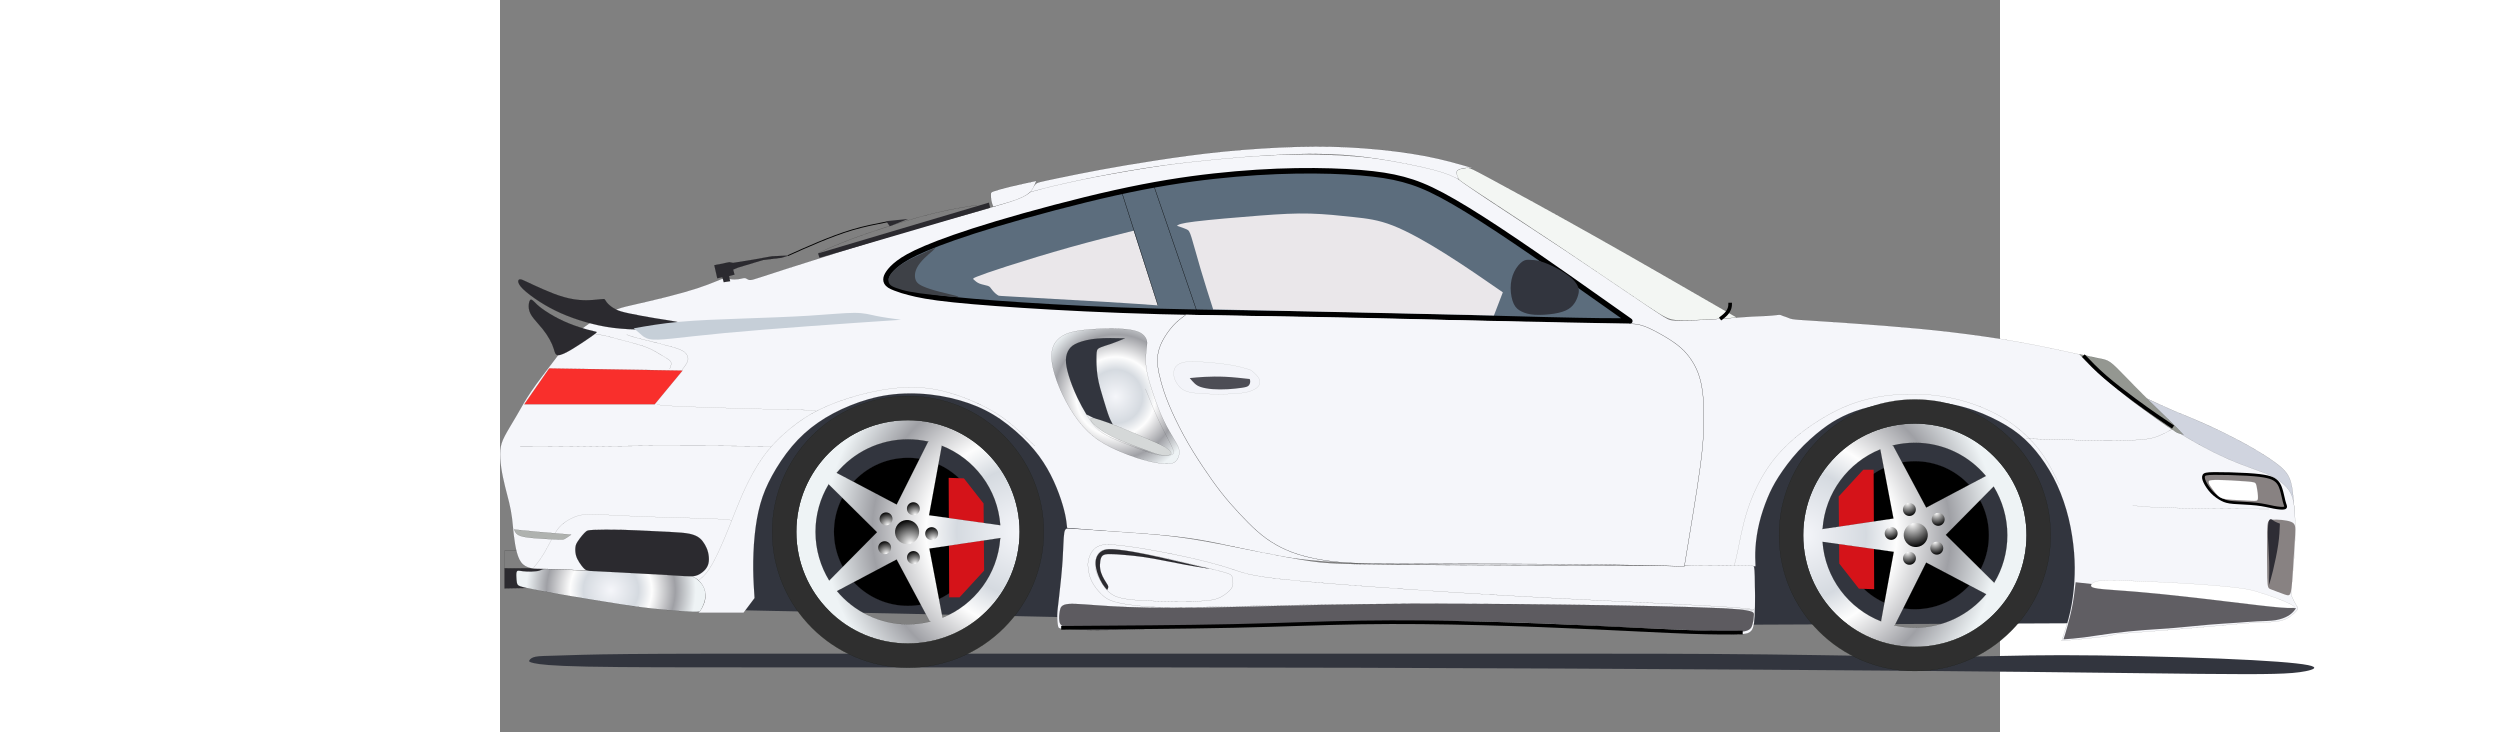 <?xml version="1.0"?>
<svg xmlns:rdf="http://www.w3.org/1999/02/22-rdf-syntax-ns#" xmlns="http://www.w3.org/2000/svg" xmlns:cc="http://creativecommons.org/ns#" xmlns:dc="http://purl.org/dc/elements/1.1/" xmlns:svg="http://www.w3.org/2000/svg" id="svg84631" 
  height = "300"
  width = "1024"
  viewBox="0 -100 1024 500" 
  version="1.1">
  <rect x="0" y="-100" width="1024" height="500" fill="#808080" stroke="none"/>
  <defs id="defs84633">
    <radialGradient id="radialGradient124809" gradientUnits="userSpaceOnUse" cy="0" cx="0" gradientTransform="matrix(-66.598 0 0 -66.598 75.761 302.9)" r="1">
      <stop id="stop124811" stop-color="#f5f6fa" offset="0"/>
      <stop id="stop124813" stop-color="#d5dae0" offset=".284"/>
      <stop id="stop124815" stop-color="#fdfdfd" offset=".42"/>
      <stop id="stop124817" stop-color="#9fa0a5" offset=".659"/>
      <stop id="stop124819" stop-color="#eef3f5" offset=".869"/>
      <stop id="stop124821" stop-color="#eef3f5" offset="1"/>
    </radialGradient>
    <radialGradient id="radialGradient123965" gradientUnits="userSpaceOnUse" cy="0" cx="0" gradientTransform="matrix(-4.652 -15.792 -15.792 4.652 280.24 271.14)" r="1">
      <stop id="stop123967" stop-color="#fff" offset="0"/>
      <stop id="stop123969" offset="1"/>
    </radialGradient>
    <radialGradient id="radialGradient123957" gradientUnits="userSpaceOnUse" cy="0" cx="0" gradientTransform="matrix(-2.493 -8.463 -8.463 2.493 283.5 284.86)" r="1">
      <stop id="stop123959" stop-color="#fff" offset="0"/>
      <stop id="stop123961" offset="1"/>
    </radialGradient>
    <radialGradient id="radialGradient123949" gradientUnits="userSpaceOnUse" cy="0" cx="0" gradientTransform="matrix(-2.493 -8.463 -8.463 2.493 295.94 268.55)" r="1">
      <stop id="stop123951" stop-color="#fff" offset="0"/>
      <stop id="stop123953" offset="1"/>
    </radialGradient>
    <radialGradient id="radialGradient123941" gradientUnits="userSpaceOnUse" cy="0" cx="0" gradientTransform="matrix(-2.493 -8.463 -8.463 2.493 283.46 251.53)" r="1">
      <stop id="stop123943" stop-color="#fff" offset="0"/>
      <stop id="stop123945" offset="1"/>
    </radialGradient>
    <radialGradient id="radialGradient123933" gradientUnits="userSpaceOnUse" cy="0" cx="0" gradientTransform="matrix(-2.493 -8.463 -8.463 2.493 264.8 258.46)" r="1">
      <stop id="stop123935" stop-color="#fff" offset="0"/>
      <stop id="stop123937" offset="1"/>
    </radialGradient>
    <radialGradient id="radialGradient123925" gradientUnits="userSpaceOnUse" cy="0" cx="0" gradientTransform="matrix(-2.493 -8.463 -8.463 2.493 263.85 278.15)" r="1">
      <stop id="stop123927" stop-color="#fff" offset="0"/>
      <stop id="stop123929" offset="1"/>
    </radialGradient>
    <radialGradient id="radialGradient123907" gradientUnits="userSpaceOnUse" cy="0" cx="0" gradientTransform="matrix(-153.63 0 0 153.63 355.35 263.07)" r="1">
      <stop id="stop123909" stop-color="#f5f6fa" offset="0"/>
      <stop id="stop123911" stop-color="#d5dae0" offset=".284"/>
      <stop id="stop123913" stop-color="#fdfdfd" offset=".42"/>
      <stop id="stop123915" stop-color="#9fa0a5" offset=".659"/>
      <stop id="stop123917" stop-color="#eef3f5" offset=".869"/>
      <stop id="stop123919" stop-color="#eef3f5" offset="1"/>
    </radialGradient>
    <linearGradient id="linearGradient123891" gradientUnits="userSpaceOnUse" gradientTransform="matrix(-101.23 0 0 101.23 329.15 263.07)">
      <stop id="stop123893" offset="0"/>
      <stop id="stop123895" stop-color="#fff" offset=".405"/>
      <stop id="stop123899" offset="1"/>
    </linearGradient>
    <radialGradient id="radialGradient123881" gradientUnits="userSpaceOnUse" cy="0" cx="0" gradientTransform="matrix(4.652 15.792 15.792 -4.652 964.18 257.33)" r="1">
      <stop id="stop123883" stop-color="#fff" offset="0"/>
      <stop id="stop123885" offset="1"/>
    </radialGradient>
    <radialGradient id="radialGradient123873" gradientUnits="userSpaceOnUse" cy="0" cx="0" gradientTransform="matrix(2.493 8.463 8.463 -2.493 960.92 243.61)" r="1">
      <stop id="stop123875" stop-color="#fff" offset="0"/>
      <stop id="stop123877" offset="1"/>
    </radialGradient>
    <radialGradient id="radialGradient123865" gradientUnits="userSpaceOnUse" cy="0" cx="0" gradientTransform="matrix(2.493 8.463 8.463 -2.493 948.47 259.92)" r="1">
      <stop id="stop123867" stop-color="#fff" offset="0"/>
      <stop id="stop123869" offset="1"/>
    </radialGradient>
    <radialGradient id="radialGradient123857" gradientUnits="userSpaceOnUse" cy="0" cx="0" gradientTransform="matrix(2.493 8.463 8.463 -2.493 960.96 276.94)" r="1">
      <stop id="stop123859" stop-color="#fff" offset="0"/>
      <stop id="stop123861" offset="1"/>
    </radialGradient>
    <radialGradient id="radialGradient123849" gradientUnits="userSpaceOnUse" cy="0" cx="0" gradientTransform="matrix(2.493 8.463 8.463 -2.493 979.61 270)" r="1">
      <stop id="stop123851" stop-color="#fff" offset="0"/>
      <stop id="stop123853" offset="1"/>
    </radialGradient>
    <radialGradient id="radialGradient123841" gradientUnits="userSpaceOnUse" cy="0" cx="0" gradientTransform="matrix(2.493 8.463 8.463 -2.493 980.57 250.32)" r="1">
      <stop id="stop123843" stop-color="#fff" offset="0"/>
      <stop id="stop123845" offset="1"/>
    </radialGradient>
    <radialGradient id="radialGradient123823" gradientUnits="userSpaceOnUse" cy="0" cx="0" gradientTransform="matrix(153.63 0 0 -153.63 889.07 265.4)" r="1">
      <stop id="stop123825" stop-color="#f5f6fa" offset="0"/>
      <stop id="stop123827" stop-color="#d5dae0" offset=".284"/>
      <stop id="stop123829" stop-color="#fdfdfd" offset=".42"/>
      <stop id="stop123831" stop-color="#9fa0a5" offset=".659"/>
      <stop id="stop123833" stop-color="#eef3f5" offset=".869"/>
      <stop id="stop123835" stop-color="#eef3f5" offset="1"/>
    </radialGradient>
    <linearGradient id="linearGradient123807" gradientUnits="userSpaceOnUse" gradientTransform="matrix(101.23 0 0 -101.23 915.27 265.4)">
      <stop id="stop123809" offset="0"/>
      <stop id="stop123811" stop-color="#fff" offset=".405"/>
      <stop id="stop123815" offset="1"/>
    </linearGradient>
    <linearGradient id="linearGradient123773" gradientUnits="userSpaceOnUse" gradientTransform="matrix(1.561 -291.88 -86.868 -.465 626.74 376.1)">
      <stop id="stop123775" stop-color="#f5f6fa" offset="0"/>
      <stop id="stop123777" stop-color="#d5dae0" offset=".284"/>
      <stop id="stop123779" stop-color="#fdfdfd" offset=".42"/>
      <stop id="stop123781" stop-color="#9fa0a5" offset=".659"/>
      <stop id="stop123783" stop-color="#eef3f5" offset=".869"/>
      <stop id="stop123785" stop-color="#eef3f5" offset="1"/>
    </linearGradient>
    <radialGradient id="radialGradient123749" gradientUnits="userSpaceOnUse" cy="0" cx="0" gradientTransform="matrix(-64.415 0 0 -64.415 420.36 170.74)" r="1">
      <stop id="stop123751" stop-color="#f5f6fa" offset="0"/>
      <stop id="stop123753" stop-color="#d5dae0" offset=".284"/>
      <stop id="stop123755" stop-color="#fdfdfd" offset=".42"/>
      <stop id="stop123757" stop-color="#9fa0a5" offset=".659"/>
      <stop id="stop123759" stop-color="#eef3f5" offset=".869"/>
      <stop id="stop123761" stop-color="#eef3f5" offset="1"/>
    </radialGradient>
    <linearGradient id="linearGradient123699" gradientUnits="userSpaceOnUse" gradientTransform="matrix(-17.842 0 0 -17.842 350.61 32.236)">
      <stop id="stop123701" stop-color="#f5f6fa" offset="0"/>
      <stop id="stop123703" stop-color="#d5dae0" offset=".284"/>
      <stop id="stop123705" stop-color="#fdfdfd" offset=".42"/>
      <stop id="stop123707" stop-color="#9fa0a5" offset=".659"/>
      <stop id="stop123709" stop-color="#eef3f5" offset=".869"/>
      <stop id="stop123711" stop-color="#eef3f5" offset="1"/>
    </linearGradient>
    <linearGradient id="linearGradient123681" gradientUnits="userSpaceOnUse" gradientTransform="matrix(-152.13 0 0 -152.13 511.86 15.486)">
      <stop id="stop123683" stop-color="#f5f6fa" offset="0"/>
      <stop id="stop123685" stop-color="#d5dae0" offset=".284"/>
      <stop id="stop123687" stop-color="#fdfdfd" offset=".42"/>
      <stop id="stop123689" stop-color="#9fa0a5" offset=".659"/>
      <stop id="stop123691" stop-color="#eef3f5" offset=".869"/>
      <stop id="stop123693" stop-color="#eef3f5" offset="1"/>
    </linearGradient>
    <linearGradient id="linearGradient123657" gradientUnits="userSpaceOnUse" gradientTransform="matrix(-241.31 0 0 -241.31 618.57 296.86)">
      <stop id="stop123659" stop-color="#f5f6fa" offset="0"/>
      <stop id="stop123661" stop-color="#d5dae0" offset=".284"/>
      <stop id="stop123663" stop-color="#fdfdfd" offset=".42"/>
      <stop id="stop123665" stop-color="#9fa0a5" offset=".659"/>
      <stop id="stop123667" stop-color="#eef3f5" offset=".869"/>
      <stop id="stop123669" stop-color="#eef3f5" offset="1"/>
    </linearGradient>
    <linearGradient id="linearGradient123637" gradientUnits="userSpaceOnUse" gradientTransform="matrix(0 254.29 73.318 0 585.11 53.731)">
      <stop id="stop123639" stop-color="#f5f6fa" offset="0"/>
      <stop id="stop123641" stop-color="#d5dae0" offset=".284"/>
      <stop id="stop123643" stop-color="#fdfdfd" offset=".42"/>
      <stop id="stop123645" stop-color="#9fa0a5" offset=".659"/>
      <stop id="stop123647" stop-color="#eef3f5" offset=".869"/>
      <stop id="stop123649" stop-color="#eef3f5" offset="1"/>
    </linearGradient>
  </defs>
  <g id="layer1" transform="translate(-.017 -.014)">
    <path id="path123625" stroke-linejoin="round" d="m26.664 276.07h-23.543v12.082l23.543 0.417v-12.5z" stroke="#000" stroke-miterlimit="10" stroke-width=".063" fill="none"/>
    <path id="path123629" stroke-linejoin="round" d="m1225.4 255.4c-0.416-6.668-0.833-13.334-1.458-18.681-0.625-5.346-1.459-9.375-3.681-12.846-2.221-3.473-5.832-6.39-10.764-9.793-4.93-3.402-11.18-7.291-19.236-11.666-8.055-4.375-17.916-9.236-26.111-12.916-8.194-3.681-14.721-6.181-21.094-8.883-6.371-2.701-12.586-5.604-18.801-8.506l20.312 42.5 27.082 41.25 47.918-6.25 5.832 5.791z" stroke="#000" stroke-miterlimit="10" stroke-width=".063" fill="#d0d4df"/>
    <path id="path123631" d="m391.62 321.49-232-5-1-81 44-68 61-20 88 12 71 50-9 61-22 51" fill="#32353e"/>
    <path id="path123633" d="m1074.6 325.49-226 1-3-86 67-72 110-4 50 29 15 85-13 47" fill="#32353e"/>
    <path id="path123635" stroke-linejoin="round" d="m31.039 287.95-27.924 0.04 0.006 13.71 21.459-0.417 6.459-13.332z" stroke="#000" stroke-miterlimit="10" stroke-width=".063" fill="#2b2a2f"/>
    <path id="path123651" d="m1078.8 142.07c-14.028-3.055-28.055-6.111-42.916-8.75s-30.556-4.861-45.278-6.598c-14.722-1.736-28.472-2.986-43.334-4.166-14.861-1.181-30.834-2.291-41.389-2.986-10.556-0.695-15.695-0.973-19.236-1.25-3.541-0.278-5.486-0.555-7.084-1.319-1.597-0.765-3.75-1.209-4.723-1.764-0.971-0.555-1.77-0.33-6.145 0.156s-11.424 0.426-20.799 1.19-20.07 1.459-28.402 1.875c-8.334 0.416-14.306 0.556-17.848 0.347-3.541-0.209-4.652-0.764-11.875-5.695-7.223-4.93-20.556-14.236-37.152-25.346-16.598-11.111-36.459-24.029-53.542-35.209-17.082-11.181-31.389-20.625-38.889-25.902-7.5-5.279-8.194-6.389-10.625-7.57-2.43-1.18-6.598-2.43-15.416-4.444-8.82-2.015-22.291-4.793-37.291-6.598-15-1.806-31.529-2.639-47.431-2.639s-31.18 0.833-42.778 1.528-19.514 1.25-31.181 2.709c-11.666 1.458-27.082 3.819-45.139 6.875-18.055 3.055-38.75 6.805-50.208 9.027-11.459 2.223-13.681 2.916-15.209 3.68-1.528 0.764-2.361 1.597-3.82 2.639-1.458 1.042-3.541 2.292-8.264 4.098-4.721 1.806-12.083 4.166-21.18 6.806-9.098 2.639-19.931 5.555-28.959 7.985-9.027 2.431-16.25 4.375-36.18 10.486-19.931 6.111-52.57 16.39-70.556 22.154-17.986 5.764-21.319 7.014-23.332 7.5-2.014 0.486-2.709 0.207-3.264-0.07l-1.39-0.764c-0.416-0.209-0.833-0.347-1.666-0.209-0.834 0.139-2.084 0.556-3.75 0.764-1.666 0.209-3.75 0.209-5.209-0.069-1.458-0.278-2.291-0.834-3.819-0.625-1.528 0.209-3.75 1.18-6.806 2.43-3.055 1.25-6.944 2.779-12.291 4.514-5.348 1.736-12.152 3.681-20.416 5.765-8.264 2.083-17.986 4.305-24.029 5.694-6.041 1.389-8.402 1.944-13.819 4.305-5.416 2.361-13.889 6.529-20.972 12.5-7.082 5.973-12.778 13.75-18.402 21.181-5.625 7.43-11.18 14.514-15.416 20.764-4.236 6.25-7.154 11.666-10.139 16.806-2.986 5.139-6.043 10-7.986 13.75-1.945 3.75-2.779 6.389-3.056 9.791-0.278 3.402 0 7.569 0.625 11.875 0.625 4.305 1.597 8.75 2.57 12.708 0.973 3.959 1.944 7.431 2.777 10.904 0.834 3.471 1.528 6.944 2.014 10.694 0.486 3.75 0.764 7.777 1.25 11.945 0.486 4.166 1.181 8.473 2.152 11.944 0.973 3.473 2.223 6.111 4.168 7.848 1.944 1.736 4.582 2.57 7.361 2.848 2.777 0.278 5.694 0 23.402 0.764s50.208 2.57 67.153 3.68c16.945 1.111 18.334 1.529 19.514 2.084 1.181 0.556 2.152 1.25 3.264 2.639 1.111 1.389 2.361 3.473 3.056 5.625 0.694 2.154 0.833 4.375 0.486 6.389-0.347 2.015-1.181 3.82-2.015 5.279-0.833 1.458-1.666 2.569-2.5 3.68h30.834l7.5-10c-0.416-6.25-0.834-12.5-0.902-19.652-0.07-7.152 0.209-15.209 0.973-22.918 0.764-7.707 2.014-15.069 3.889-21.735 1.875-6.668 4.375-12.64 7.986-19.236 3.611-6.598 8.332-13.82 13.611-20.07 5.277-6.25 11.11-11.528 17.708-16.111 6.598-4.582 13.959-8.471 22.014-11.736 8.056-3.264 16.806-5.902 26.111-7.221 9.306-1.32 19.168-1.32 28.542-0.279 9.375 1.042 18.264 3.125 26.18 5.904 7.916 2.777 14.861 6.25 21.736 10.971 6.875 4.723 13.68 10.695 19.098 16.459 5.416 5.764 9.444 11.32 12.778 17.084 3.334 5.764 5.973 11.736 7.986 17.152 2.014 5.416 3.402 10.278 4.236 14.098 0.833 3.819 1.111 6.596 1.389 9.375 11.944 0.971 23.889 1.944 36.528 2.846 12.639 0.904 25.972 1.736 37.361 2.986s20.834 2.917 30.139 4.861c9.305 1.945 18.472 4.168 27.778 6.111 9.306 1.945 18.75 3.611 31.806 5 13.055 1.389 29.721 2.5 73.332 3.056 43.611 0.555 114.17 0.555 157.5 0.694 43.334 0.139 59.445 0.417 75.556 0.695-0.168-4.056-0.334-8.111 0-13.056 0.333-4.944 1.166-10.778 2.583-16.611 1.417-5.832 3.417-11.666 5.5-16.75 2.084-5.082 4.25-9.416 7.668-14.75 3.416-5.332 8.082-11.666 13.332-17.416 5.25-5.75 11.084-10.916 16.168-14.834 5.082-3.916 9.416-6.582 14.416-9 5-2.416 10.666-4.582 18.5-6.5 7.834-1.916 17.834-3.583 28.084-3.916 10.25-0.334 20.75 0.666 30 2.666s17.25 5 24.5 8.418c7.25 3.416 13.75 7.25 19.332 11.75 5.584 4.5 10.25 9.666 14.5 15.416 4.25 5.75 8.084 12.084 11.334 19.166 3.25 7.084 5.916 14.918 7.834 22.834 1.916 7.916 3.083 15.916 3.666 23.084 0.584 7.166 0.584 13.5 0.166 20.082-0.416 6.584-1.25 13.418-2.75 20.168s-3.666 13.416-5.832 20.082c11.166-1 22.332-2 28.5-2.833 6.166-0.834 7.332-1.5 9-1.834 1.666-0.334 3.833-0.334 16.166-1.25s34.834-2.75 49.916-4.084c15.084-1.333 22.75-2.166 28.334-2.5 5.584-0.333 9.084-0.166 12.5-0.416 3.416-0.25 6.75-0.916 9.666-2.5 2.917-1.584 5.418-4.084 6.5-5.416 1.084-1.334 0.75-1.5-0.166-3-0.916-1.5-2.416-4.334-3.166-6.084s-0.75-2.416-0.25-7.916 1.5-15.834 2-24.584 0.5-15.916 0.25-21.834c-0.25-5.916-0.75-10.582-1.917-14.082-1.166-3.5-3-5.834-5.416-8.084-2.416-2.25-5.416-4.416-8.666-6.084-3.25-1.666-6.75-2.833-11.668-4.582-4.916-1.75-11.25-4.084-18.082-7.084-6.834-3-14.168-6.666-22.168-11.166-8-4.5-16.666-9.834-24.666-15.25-8-5.418-15.334-10.918-22-16.084-6.666-5.166-12.666-10-17.5-14.166-4.834-4.168-8.5-7.668-10.722-9.986-2.221-2.32-3-3.459-3.777-4.598zm-804.18-43.75c-3.334-1.111-6.668-2.223-8.611-3.473-1.945-1.25-2.5-2.639-2.5-4.027 0-1.389 0.555-2.777 1.805-4.584 1.25-1.805 3.195-4.027 6.668-6.666 3.471-2.639 8.471-5.694 18.611-10 10.139-4.305 25.416-9.861 48.61-16.805 23.195-6.945 54.306-15.279 80.556-21.111 26.25-5.834 47.639-9.168 67.778-11.389 20.139-2.223 39.028-3.334 55.972-3.611 16.944-0.279 31.944 0.278 43.889 1.25 11.945 0.971 20.834 2.361 29.166 4.582 8.334 2.223 16.111 5.279 26.529 10.834 10.416 5.555 23.471 13.611 38.61 23.611 15.14 10 32.361 21.945 47.64 32.639 15.278 10.695 28.61 20.139 41.944 29.584-11.944 0-23.889 0-57.778-0.834s-89.722-2.5-137.92-3.473c-48.195-0.973-88.75-1.25-125-2.223-36.25-0.971-68.195-2.639-93.89-4.305-25.694-1.666-45.139-3.334-57.778-5s-18.472-3.334-24.305-5" fill="url(#linearGradient123637)"/>
    <path id="path123653" stroke-linejoin="round" d="m1078.8 142.07c-14.028-3.055-28.055-6.111-42.916-8.75s-30.556-4.861-45.278-6.598c-14.722-1.736-28.472-2.986-43.334-4.166-14.861-1.181-30.834-2.291-41.389-2.986-10.556-0.695-15.695-0.973-19.236-1.25-3.541-0.278-5.486-0.555-7.084-1.319-1.597-0.765-3.75-1.209-4.723-1.764-0.971-0.555-1.77-0.33-6.145 0.156s-11.424 0.426-20.799 1.19-20.07 1.459-28.402 1.875c-8.334 0.416-14.306 0.556-17.848 0.347-3.541-0.209-4.652-0.764-11.875-5.695-7.223-4.93-20.556-14.236-37.152-25.346-16.598-11.111-36.459-24.029-53.542-35.209-17.082-11.181-31.389-20.625-38.889-25.902-7.5-5.279-8.194-6.389-10.625-7.57-2.43-1.18-6.598-2.43-15.416-4.444-8.82-2.015-22.291-4.793-37.291-6.598-15-1.806-31.529-2.639-47.431-2.639s-31.18 0.833-42.778 1.528-19.514 1.25-31.181 2.709c-11.666 1.458-27.082 3.819-45.139 6.875-18.055 3.055-38.75 6.805-50.208 9.027-11.459 2.223-13.681 2.916-15.209 3.68-1.528 0.764-2.361 1.597-3.82 2.639-1.458 1.042-3.541 2.292-8.264 4.098-4.721 1.806-12.083 4.166-21.18 6.806-9.098 2.639-19.931 5.555-28.959 7.985-9.027 2.431-16.25 4.375-36.18 10.486-19.931 6.111-52.57 16.39-70.556 22.154-17.986 5.764-21.319 7.014-23.332 7.5-2.014 0.486-2.709 0.207-3.264-0.07l-1.39-0.764c-0.416-0.209-0.833-0.347-1.666-0.209-0.834 0.139-2.084 0.556-3.75 0.764-1.666 0.209-3.75 0.209-5.209-0.069-1.458-0.278-2.291-0.834-3.819-0.625-1.528 0.209-3.75 1.18-6.806 2.43-3.055 1.25-6.944 2.779-12.291 4.514-5.348 1.736-12.152 3.681-20.416 5.765-8.264 2.083-17.986 4.305-24.029 5.694-6.041 1.389-8.402 1.944-13.819 4.305-5.416 2.361-13.889 6.529-20.972 12.5-7.082 5.973-12.778 13.75-18.402 21.181-5.625 7.43-11.18 14.514-15.416 20.764-4.236 6.25-7.154 11.666-10.139 16.806-2.986 5.139-6.043 10-7.986 13.75-1.945 3.75-2.779 6.389-3.056 9.791-0.278 3.402 0 7.569 0.625 11.875 0.625 4.305 1.597 8.75 2.57 12.708 0.973 3.959 1.944 7.431 2.777 10.904 0.834 3.471 1.528 6.944 2.014 10.694 0.486 3.75 0.764 7.777 1.25 11.945 0.486 4.166 1.181 8.473 2.152 11.944 0.973 3.473 2.223 6.111 4.168 7.848 1.944 1.736 4.582 2.57 7.361 2.848 2.777 0.278 5.694 0 23.402 0.764s50.208 2.57 67.153 3.68c16.945 1.111 18.334 1.529 19.514 2.084 1.181 0.556 2.152 1.25 3.264 2.639 1.111 1.389 2.361 3.473 3.056 5.625 0.694 2.154 0.833 4.375 0.486 6.389-0.347 2.015-1.181 3.82-2.015 5.279-0.833 1.458-1.666 2.569-2.5 3.68h30.834l7.5-10c-0.416-6.25-0.834-12.5-0.902-19.652-0.07-7.152 0.209-15.209 0.973-22.918 0.764-7.707 2.014-15.069 3.889-21.735 1.875-6.668 4.375-12.64 7.986-19.236 3.611-6.598 8.332-13.82 13.611-20.07 5.277-6.25 11.11-11.528 17.708-16.111 6.598-4.582 13.959-8.471 22.014-11.736 8.056-3.264 16.806-5.902 26.111-7.221 9.306-1.32 19.168-1.32 28.542-0.279 9.375 1.042 18.264 3.125 26.18 5.904 7.916 2.777 14.861 6.25 21.736 10.971 6.875 4.723 13.68 10.695 19.098 16.459 5.416 5.764 9.444 11.32 12.778 17.084 3.334 5.764 5.973 11.736 7.986 17.152 2.014 5.416 3.402 10.278 4.236 14.098 0.833 3.819 1.111 6.596 1.389 9.375 11.944 0.971 23.889 1.944 36.528 2.846 12.639 0.904 25.972 1.736 37.361 2.986s20.834 2.917 30.139 4.861c9.305 1.945 18.472 4.168 27.778 6.111 9.306 1.945 18.75 3.611 31.806 5 13.055 1.389 29.721 2.5 73.332 3.056 43.611 0.555 114.17 0.555 157.5 0.694 43.334 0.139 59.445 0.417 75.556 0.695-0.168-4.056-0.334-8.111 0-13.056 0.333-4.944 1.166-10.778 2.583-16.611 1.417-5.832 3.417-11.666 5.5-16.75 2.084-5.082 4.25-9.416 7.668-14.75 3.416-5.332 8.082-11.666 13.332-17.416 5.25-5.75 11.084-10.916 16.168-14.834 5.082-3.916 9.416-6.582 14.416-9 5-2.416 10.666-4.582 18.5-6.5 7.834-1.916 17.834-3.583 28.084-3.916 10.25-0.334 20.75 0.666 30 2.666s17.25 5 24.5 8.418c7.25 3.416 13.75 7.25 19.332 11.75 5.584 4.5 10.25 9.666 14.5 15.416 4.25 5.75 8.084 12.084 11.334 19.166 3.25 7.084 5.916 14.918 7.834 22.834 1.916 7.916 3.083 15.916 3.666 23.084 0.584 7.166 0.584 13.5 0.166 20.082-0.416 6.584-1.25 13.418-2.75 20.168s-3.666 13.416-5.832 20.082c11.166-1 22.332-2 28.5-2.833 6.166-0.834 7.332-1.5 9-1.834 1.666-0.334 3.833-0.334 16.166-1.25s34.834-2.75 49.916-4.084c15.084-1.333 22.75-2.166 28.334-2.5 5.584-0.333 9.084-0.166 12.5-0.416 3.416-0.25 6.75-0.916 9.666-2.5 2.917-1.584 5.418-4.084 6.5-5.416 1.084-1.334 0.75-1.5-0.166-3-0.916-1.5-2.416-4.334-3.166-6.084s-0.75-2.416-0.25-7.916 1.5-15.834 2-24.584 0.5-15.916 0.25-21.834c-0.25-5.916-0.75-10.582-1.917-14.082-1.166-3.5-3-5.834-5.416-8.084-2.416-2.25-5.416-4.416-8.666-6.084-3.25-1.666-6.75-2.833-11.668-4.582-4.916-1.75-11.25-4.084-18.082-7.084-6.834-3-14.168-6.666-22.168-11.166-8-4.5-16.666-9.834-24.666-15.25-8-5.418-15.334-10.918-22-16.084-6.666-5.166-12.666-10-17.5-14.166-4.834-4.168-8.5-7.668-10.722-9.986-2.221-2.32-3-3.459-3.777-4.598zm-804.18-43.75c-3.334-1.111-6.668-2.223-8.611-3.473-1.945-1.25-2.5-2.639-2.5-4.027 0-1.389 0.555-2.777 1.805-4.584 1.25-1.805 3.195-4.027 6.668-6.666 3.471-2.639 8.471-5.694 18.611-10 10.139-4.305 25.416-9.861 48.61-16.805 23.195-6.945 54.306-15.279 80.556-21.111 26.25-5.834 47.639-9.168 67.778-11.389 20.139-2.223 39.028-3.334 55.972-3.611 16.944-0.279 31.944 0.278 43.889 1.25 11.945 0.971 20.834 2.361 29.166 4.582 8.334 2.223 16.111 5.279 26.529 10.834 10.416 5.555 23.471 13.611 38.61 23.611 15.14 10 32.361 21.945 47.64 32.639 15.278 10.695 28.61 20.139 41.944 29.584-11.944 0-23.889 0-57.778-0.834s-89.722-2.5-137.92-3.473c-48.195-0.973-88.75-1.25-125-2.223-36.25-0.971-68.195-2.639-93.89-4.305-25.694-1.666-45.139-3.334-57.778-5s-18.472-3.334-24.305-5z" stroke="#000" stroke-miterlimit="10" stroke-width=".05" fill="none"/>
    <path id="path123655" stroke-linejoin="round" d="m64.059 261.76c3.959-0.174 11.32-0.242 18.785-0.069 7.465 0.172 15.035 0.59 22.291 0.938 7.258 0.346 14.202 0.625 18.785 1.041 4.584 0.416 6.806 0.973 8.576 1.631 1.771 0.66 3.091 1.424 4.271 2.5 1.18 1.077 2.223 2.466 3.125 4.029 0.902 1.562 1.666 3.299 2.152 5.277 0.486 1.979 0.695 4.201 0.486 6.146-0.209 1.944-0.834 3.61-2.118 5.207-1.285 1.597-3.23 3.125-5.209 4.027-1.979 0.904-3.993 1.181-9.688 1.146s-15.07-0.383-26.424-0.973-24.688-1.424-31.91-2.083c-7.221-0.66-8.332-1.146-9.514-2.223-1.18-1.076-2.43-2.744-3.473-4.375-1.041-1.633-1.875-3.23-2.326-5.035-0.451-1.805-0.52-3.819-0.346-5.312 0.172-1.492 0.59-2.465 1.423-3.785 0.834-1.319 2.084-2.986 3.16-4.27 1.076-1.285 1.98-2.188 2.709-2.779 0.729-0.59 1.285-0.868 5.242-1.041z" stroke="#000" stroke-miterlimit="10" stroke-width=".063" fill="#2b2a2f"/>
    <path id="path123671" d="m385.17 263.88c-0.555 3.333-0.555 10.139-1.111 18.61-0.555 8.473-1.666 18.611-2.43 25.14-0.764 6.527-1.181 9.444-1.25 12.43-0.07 2.986 0.209 6.041 0.625 7.709 0.416 1.666 0.973 1.944 20.694 1.736 19.722-0.209 58.611-0.904 85.279-1.529 26.666-0.625 41.111-1.18 63.541-1.666 22.43-0.486 52.848-0.902 77.084-0.902s42.291 0.416 61.458 1.111c19.168 0.694 39.445 1.666 58.195 2.639 18.75 0.973 35.972 1.944 50.416 2.5 14.445 0.555 26.111 0.694 34.306 0.902 8.194 0.209 12.916 0.486 16.041 0.347s4.652-0.695 5.902-1.875c1.25-1.181 2.223-2.986 2.639-10.418 0.417-7.43 0.279-20.485 0.07-27.152-0.209-6.666-0.486-6.944-1.041-7.082-0.556-0.14-1.39-0.14-8.959-0.279-7.57-0.139-21.875-0.416-29.375-0.354s-8.195 0.466-9.709 0.584c-1.514 0.119-3.848-0.049-42.18-0.18-38.334-0.133-112.67-0.23-153.79-0.626-41.125-0.395-49.041-1.09-58.902-2.549-9.861-1.458-21.666-3.68-34.791-6.295-13.125-2.614-27.57-5.621-39.584-7.697-12.014-2.076-21.598-3.221-32.014-4.149-10.416-0.927-21.666-1.636-30.052-2.209-8.385-0.573-13.906-1.01-18.141-1.288-4.236-0.279-7.188-0.396-9.219-0.525-2.031-0.129-3.143-0.268-3.699 3.066" fill="url(#linearGradient123657)"/>
    <path id="path123673" stroke-linejoin="round" d="m385.17 263.88c-0.555 3.333-0.555 10.139-1.111 18.61-0.555 8.473-1.666 18.611-2.43 25.14-0.764 6.527-1.181 9.444-1.25 12.43-0.07 2.986 0.209 6.041 0.625 7.709 0.416 1.666 0.973 1.944 20.694 1.736 19.722-0.209 58.611-0.904 85.279-1.529 26.666-0.625 41.111-1.18 63.541-1.666 22.43-0.486 52.848-0.902 77.084-0.902s42.291 0.416 61.458 1.111c19.168 0.694 39.445 1.666 58.195 2.639 18.75 0.973 35.972 1.944 50.416 2.5 14.445 0.555 26.111 0.694 34.306 0.902 8.194 0.209 12.916 0.486 16.041 0.347s4.652-0.695 5.902-1.875c1.25-1.181 2.223-2.986 2.639-10.418 0.417-7.43 0.279-20.485 0.07-27.152-0.209-6.666-0.486-6.944-1.041-7.082-0.556-0.14-1.39-0.14-8.959-0.279-7.57-0.139-21.875-0.416-29.375-0.354s-8.195 0.466-9.709 0.584c-1.514 0.119-3.848-0.049-42.18-0.18-38.334-0.133-112.67-0.23-153.79-0.626-41.125-0.395-49.041-1.09-58.902-2.549-9.861-1.458-21.666-3.68-34.791-6.295-13.125-2.614-27.57-5.621-39.584-7.697-12.014-2.076-21.598-3.221-32.014-4.149-10.416-0.927-21.666-1.636-30.052-2.209-8.385-0.573-13.906-1.01-18.141-1.288-4.236-0.279-7.188-0.396-9.219-0.525-2.031-0.129-3.143-0.268-3.699 3.066z" stroke="#000" stroke-miterlimit="10" stroke-width=".063" fill="none"/>
    <path id="path123675" stroke-linejoin="round" d="m274.62 98.32c5.832 1.666 11.666 3.334 24.305 5 12.639 1.666 32.084 3.334 57.778 5 25.695 1.666 57.64 3.334 93.89 4.305 36.249 0.973 76.805 1.25 125 2.223 48.194 0.973 104.03 2.639 137.92 3.473 33.889 0.834 45.834 0.834 57.778 0.834-13.334-9.445-26.666-18.889-41.944-29.584-15.279-10.694-32.5-22.639-47.64-32.639-15.139-10-28.194-18.056-38.61-23.611-10.418-5.555-18.195-8.611-26.529-10.834-8.332-2.221-17.221-3.611-29.166-4.582-11.945-0.973-26.945-1.529-43.889-1.25-16.945 0.278-35.834 1.389-55.972 3.611-20.139 2.221-41.528 5.555-67.778 11.389-26.25 5.832-57.361 14.166-80.556 21.111-23.194 6.944-38.471 12.5-48.61 16.805-10.14 4.305-15.14 7.361-18.611 10-3.473 2.639-5.418 4.861-6.668 6.666-1.25 1.806-1.805 3.195-1.805 4.584s0.555 2.777 2.5 4.027c1.944 1.25 5.277 2.361 8.611 3.473z" stroke="#000" stroke-miterlimit="10" stroke-width="3.75" fill="#5c6d7d"/>
    <path id="path123677" d="m684.62 99.57c-13.056-9.027-26.111-18.055-39.028-26.18-12.918-8.125-25.695-15.348-35.972-19.375-10.278-4.029-18.056-4.861-27.084-5.834-9.027-0.973-19.305-2.084-29.444-2.361-10.14-0.278-20.14 0.278-34.722 1.389-14.584 1.111-33.75 2.777-43.889 4.027s-11.25 2.084-12.361 2.917c2.5 0.833 5 1.666 6.527 2.361 1.528 0.694 2.084 1.25 3.473 5.694 1.389 4.445 3.611 12.778 6.209 21.595 2.599 8.816 5.574 18.116 8.547 27.416l191.67 4.166 6.076-15.816" fill="#eae7ea"/>
    <path id="path123679" stroke-linejoin="round" d="m844.41 116.8c-5.816 0.443-11.631 0.885-18.992 1.312-7.361 0.426-16.268 0.838-21.866 0.495-5.6-0.343-7.891-1.44-20.704-9.981-12.812-8.541-36.146-24.529-58.178-39.302-22.031-14.774-42.76-28.336-54.322-35.951-11.562-7.614-13.959-9.281-15.365-10.52-1.406-1.24-1.823-2.053-2.031-3.085-0.207-1.031-0.207-2.281 0.417-3.114 0.625-0.834 1.875-1.25 3.333-1.562 1.459-0.312 3.125-0.521 4.48-0.417 1.354 0.105 2.395 0.521 15.938 7.812 13.541 7.293 39.582 21.459 69.549 38.324 29.965 16.865 63.854 36.428 97.742 55.99z" stroke="#000" stroke-miterlimit="10" stroke-width=".063" fill="#f3f6f3"/>
    <path id="path123695" d="m664.05 14.737c-9.98-2.917-19.959-5.834-32.449-8.209-12.489-2.375-27.489-4.209-41.989-5.293-14.5-1.083-28.5-1.416-44.584-1-16.084 0.417-34.25 1.584-51 3.25-16.75 1.667-32.084 3.834-46.166 6-14.084 2.167-26.918 4.334-38.168 6.418-11.25 2.083-20.916 4.082-27.75 5.5-6.832 1.416-10.832 2.25-13.082 2.833-2.25 0.584-2.75 0.917-3.834 2.084-1.084 1.166-2.75 3.166-4.416 5.166 6.666-1.833 13.332-3.666 24.916-6.25 11.584-2.583 28.084-5.916 43.084-8.5 15-2.583 28.5-4.416 41.582-5.916 13.084-1.5 25.75-2.666 37.668-3.584 11.916-0.916 23.082-1.583 33.082-1.916 10-0.334 18.834-0.334 28 0.084 9.168 0.416 18.668 1.25 31.084 3.166 12.416 1.916 27.75 4.916 37.322 7.428 9.574 2.51 13.386 4.531 17.199 6.553-0.771-1.812-1.542-3.625-1.5-4.791 0.041-1.167 0.895-1.688 1.958-2.125 1.062-0.439 2.334-0.792 3.875-0.927 1.542-0.136 3.355-0.052 5.168 0.031" fill="url(#linearGradient123681)"/>
    <path id="path123697" stroke-linejoin="round" d="m664.05 14.737c-9.98-2.917-19.959-5.834-32.449-8.209-12.489-2.375-27.489-4.209-41.989-5.293-14.5-1.083-28.5-1.416-44.584-1-16.084 0.417-34.25 1.584-51 3.25-16.75 1.667-32.084 3.834-46.166 6-14.084 2.167-26.918 4.334-38.168 6.418-11.25 2.083-20.916 4.082-27.75 5.5-6.832 1.416-10.832 2.25-13.082 2.833-2.25 0.584-2.75 0.917-3.834 2.084-1.084 1.166-2.75 3.166-4.416 5.166 6.666-1.833 13.332-3.666 24.916-6.25 11.584-2.583 28.084-5.916 43.084-8.5 15-2.583 28.5-4.416 41.582-5.916 13.084-1.5 25.75-2.666 37.668-3.584 11.916-0.916 23.082-1.583 33.082-1.916 10-0.334 18.834-0.334 28 0.084 9.168 0.416 18.668 1.25 31.084 3.166 12.416 1.916 27.75 4.916 37.322 7.428 9.574 2.51 13.386 4.531 17.199 6.553-0.771-1.812-1.542-3.625-1.5-4.791 0.041-1.167 0.895-1.688 1.958-2.125 1.062-0.439 2.334-0.792 3.875-0.927 1.542-0.136 3.355-0.052 5.168 0.031z" stroke="#000" stroke-miterlimit="10" stroke-width=".063" fill="none"/>
    <path id="path123713" d="m366.12 23.486c-6.168 1.334-12.334 2.667-17.5 3.917-5.168 1.25-9.334 2.416-11.418 3.166-2.083 0.75-2.083 1.084-2.083 2.084s0 2.666 0.264 4.18 0.791 2.876 1.319 4.237c3.681-0.973 7.361-1.945 11.39-3.23 4.027-1.284 8.402-2.881 11.215-4.66 2.812-1.778 4.062-3.736 4.938-5.383 0.875-1.645 1.375-2.979 1.875-4.312" fill="url(#linearGradient123699)"/>
    <path id="path123715" stroke-linejoin="round" d="m366.12 23.486c-6.168 1.334-12.334 2.667-17.5 3.917-5.168 1.25-9.334 2.416-11.418 3.166-2.083 0.75-2.083 1.084-2.083 2.084s0 2.666 0.264 4.18 0.791 2.876 1.319 4.237c3.681-0.973 7.361-1.945 11.39-3.23 4.027-1.284 8.402-2.881 11.215-4.66 2.812-1.778 4.062-3.736 4.938-5.383 0.875-1.645 1.375-2.979 1.875-4.312z" stroke="#000" stroke-miterlimit="10" stroke-width=".063" fill="none"/>
    <path id="path123717" d="m217.12 72.986 116.67-34.666 0.834 3.491-116.5 34.175-1-3" fill="#2b2a2f"/>
    <path id="path123719" stroke-linejoin="round" d="m264.12 51.486c-7.668 1.5-15.334 3-23.25 5.334-7.918 2.334-16.084 5.5-23.5 8.584-7.418 3.083-14.084 6.082-20.75 9.082" stroke="#000" stroke-miterlimit="10" stroke-width=".625" fill="none"/>
    <path id="path123721" stroke-linejoin="round" d="m217.62 72.486c6.832-3 13.666-6 21.582-9 7.918-3 16.918-6 24.918-8.582 8-2.584 15-4.75 21.916-6.668 6.916-1.916 13.75-3.583 20.334-4.916 6.582-1.334 12.916-2.334 19.25-3.334" stroke="#000" stroke-miterlimit="10" stroke-width=".063" fill="none"/>
    <path id="path123723" d="m278.62 49.486-15 1.5 2.5 3.5 12.5-5" fill="#2b2a2f"/>
    <path id="path123725" stroke-linejoin="round" d="m196.62 74.486-11 0.5-14 2.5-12.5 2-2.5-0.5-10.281 2.094 2.031 8.906 3.438-0.781 0.938 3.438 4.375-0.656-0.781-3.562 3.75-0.938-0.938-3.438 3.438-1.406 17.031-5.156 12.5-1.5 5-1.5" stroke="#000" stroke-miterlimit="10" stroke-width=".063" fill="#2b2a2f"/>
    <path id="path123727" stroke-linejoin="round" d="m158.12 255.11c-3.334-0.375-6.668-0.75-16.167-1.105-9.5-0.354-25.166-0.688-37.666-1.104-12.5-0.417-21.834-0.917-28.5-1.25-6.666-0.334-10.666-0.5-13.834-0.5-3.166 0-5.5 0.166-7.832 0.75-2.334 0.583-4.668 1.583-6.668 2.666-2 1.084-3.666 2.25-5.166 3.584-1.5 1.333-2.834 2.833-4.416 5.416-1.584 2.584-3.417 6.25-5.168 9.5s-3.416 6.084-5.067 8.479c-1.651 2.396-3.289 4.355-4.925 6.314" stroke="#000" stroke-miterlimit="10" stroke-width=".05" fill="none"/>
    <path id="path123729" stroke-linejoin="round" d="m215.62 180.11c-11.375-0.25-22.75-0.5-39.271-0.938-16.521-0.439-38.187-1.064-50.584-1.584-12.395-0.521-15.52-0.938-18.645-1.355" stroke="#000" stroke-miterlimit="10" stroke-width=".05" fill="none"/>
    <path id="path123731" stroke-linejoin="round" d="m365.12 204.49c-6.168-6-12.334-12-18.25-16.666-5.918-4.666-11.584-8-18.084-11.166-6.5-3.167-13.834-6.168-21.584-8.418s-15.916-3.75-25.25-3.833c-9.332-0.084-19.832 1.25-30.082 3.583-10.25 2.334-20.25 5.668-28.418 9.168-8.166 3.5-14.5 7.166-21.082 12.082-6.584 4.918-13.418 11.084-19 17.834-5.584 6.75-9.918 14.084-13.5 21.166-3.584 7.084-6.418 13.918-8.918 20.168s-4.666 11.916-7.332 18.25c-2.667 6.332-5.834 13.332-8.5 18.082-2.667 4.75-4.834 7.25-6.402 8.812-1.567 1.564-2.538 2.189-3.507 2.814" stroke="#000" stroke-miterlimit="10" stroke-width=".05" fill="none"/>
    <path id="path123733" stroke-linejoin="round" d="m124.62 152.99-91-1.5-17 24.5h89l19-23z" stroke="#323535" stroke-miterlimit="10" stroke-width=".063" fill="#f92f2c"/>
    <path id="path123735" stroke-linejoin="round" d="m119.82 119.52c-2.916-0.573-8.125-1.301-14.114-2.291-5.99-0.99-12.761-2.24-17.396-3.229-4.635-0.99-7.135-1.719-9.322-2.812-2.188-1.094-4.062-2.553-5.261-3.803-1.198-1.25-1.719-2.291-2.083-2.812-0.365-0.521-0.574-0.521-2.917-0.26-2.344 0.26-6.822 0.781-11.354 0.676-4.531-0.104-9.115-0.833-13.854-2.188-4.74-1.354-9.636-3.333-14.168-5.312-4.531-1.979-8.697-3.958-11.25-5.156-2.551-1.198-3.489-1.614-4.27-1.614-0.781 0-1.406 0.416-1.355 1.458 0.052 1.042 0.781 2.709 3.281 5.156 2.5 2.449 6.771 5.678 11.302 8.594 4.531 2.917 9.322 5.521 14.479 7.812 5.156 2.292 10.678 4.271 16.562 5.99 5.886 1.719 12.136 3.178 19.062 4.062 6.928 0.885 14.531 1.198 21.355 1.198 6.822 0 12.864-0.312 16.614-0.573s5.209-0.469 6.303-1.041c1.094-0.574 1.823-1.511 1.875-2.188 0.052-0.677-0.573-1.094-3.49-1.667z" stroke="#000" stroke-miterlimit="10" stroke-width=".063" fill="#2b2a2f"/>
    <path id="path123737" stroke-linejoin="round" d="m20.553 104.93c-0.73 0.885-1.146 3.594-0.781 5.938 0.364 2.344 1.51 4.322 3.229 6.51s4.01 4.584 5.99 7.031c1.979 2.447 3.645 4.947 4.947 7.291 1.302 2.344 2.24 4.531 2.865 6.615s0.938 4.062 2.864 4.166c1.927 0.105 5.469-1.666 9.48-4.062 4.01-2.395 8.489-5.416 11.51-7.5 3.021-2.083 4.584-3.229 5.156-3.801 0.573-0.574 0.156-0.574-1.927-1.042-2.083-0.469-5.832-1.406-10.104-2.812-4.271-1.406-9.062-3.281-13.594-5.572-4.531-2.291-8.803-5-11.562-7.031-2.76-2.031-4.01-3.385-5.156-4.531s-2.188-2.084-2.916-1.198z" stroke="#000" stroke-miterlimit="10" stroke-width=".063" fill="#2b2a2f"/>
    <path id="path123739" stroke-linejoin="round" d="m124.3 152.49c1.354-1.77 2.708-3.541 3.438-5.051 0.729-1.511 0.833-2.761 0.364-4.115s-1.51-2.812-3.75-4.01c-2.239-1.199-5.676-2.136-9.531-3.178-3.854-1.041-8.125-2.188-12.135-3.178-4.01-0.989-7.76-1.823-10.416-2.551-2.656-0.73-4.219-1.355-5.781-1.98" stroke="#000" stroke-miterlimit="10" stroke-width=".063" fill="none"/>
    <path id="path123741" stroke-linejoin="round" d="m115.87 151.86c0.416-1.041 0.833-2.083 0.989-3.02s0.052-1.771-0.938-2.709c-0.989-0.938-2.864-1.979-5.207-3.385-2.344-1.406-5.156-3.178-8.178-4.584-3.021-1.406-6.25-2.447-9.947-3.49-3.699-1.041-7.865-2.083-11.406-3.02-3.542-0.938-6.459-1.771-9.219-2.396-2.761-0.625-5.365-1.041-7.969-1.459" stroke="#000" stroke-miterlimit="10" stroke-width=".063" fill="none"/>
    <path id="path123743" stroke-linejoin="round" d="m499.13 288.32c-5.486-1.805-13.125-4.027-23.125-6.389-10-2.361-22.361-4.861-32.709-6.666-10.348-1.806-18.68-2.917-24.028-3.334-5.348-0.416-7.709-0.139-9.723 0.555-2.014 0.695-3.68 1.806-5 3.542-1.319 1.736-2.291 4.098-2.777 6.111-0.486 2.014-0.486 3.68-0.209 6.041 0.279 2.361 0.834 5.416 2.361 8.541 1.528 3.125 4.027 6.32 6.459 8.75 2.43 2.431 4.791 4.098 9.375 5.418 4.584 1.319 11.389 2.291 18.402 2.916 7.014 0.625 14.236 0.902 23.402 0.902 9.168 0 20.279-0.278 37.779-0.694 17.5-0.417 41.389-0.973 65.346-1.32 23.959-0.347 47.986-0.486 71.875-0.416 23.889 0.069 47.639 0.346 73.611 0.902 25.972 0.555 54.168 1.389 76.459 1.805 22.291 0.417 38.68 0.417 49.584 0.695 10.902 0.278 16.319 0.834 18.68 0.834 2.361 0 1.666-0.556-6.666-1.32-8.334-0.764-24.306-1.736-52.639-3.125-28.334-1.389-69.029-3.194-112.15-5.694-43.125-2.5-88.68-5.695-117.78-8.056-29.098-2.361-41.736-3.889-49.722-5.348-7.986-1.458-11.319-2.846-16.805-4.652z" stroke="#000" stroke-miterlimit="10" stroke-width=".063" fill="none"/>
    <path id="path123745" stroke-linejoin="round" d="m493.92 290.54c-4.444-1.25-12.5-3.195-21.944-5.416-9.445-2.223-20.279-4.723-29.306-6.529-9.027-1.805-16.25-2.916-21.319-3.402-5.07-0.486-7.986-0.347-10.07 0.556-2.084 0.902-3.334 2.569-4.098 4.791-0.764 2.223-1.041 5-0.625 7.569 0.417 2.57 1.529 4.931 2.709 7.154 1.18 2.221 2.43 4.305 4.027 6.319s3.542 3.959 6.598 5.348c3.055 1.389 7.223 2.223 14.584 2.777 7.361 0.556 17.916 0.834 26.458 0.902 8.543 0.07 15.07-0.069 19.861-0.416 4.793-0.347 7.848-0.902 10.834-2.361 2.986-1.458 5.902-3.819 7.361-5.694 1.458-1.875 1.458-3.264 1.389-4.723-0.07-1.459-0.209-2.986-0.695-4.027-0.486-1.042-1.319-1.597-5.764-2.848z" stroke="#000" stroke-miterlimit="10" stroke-width=".063" fill="none"/>
    <path id="path123747" stroke-linejoin="round" d="m484.12 288.24c-2.667-0.583-5.334-1.166-7.668-1.708-2.333-0.542-4.332-1.042-6.332-1.542-6.418-1.5-12.834-3-19-4.375-6.168-1.375-12.084-2.625-17.418-3.583-5.332-0.959-10.082-1.625-13.625-1.917-3.541-0.291-5.875-0.207-7.707 0.417-1.834 0.625-3.167 1.791-4.084 3.125-0.916 1.333-1.416 2.833-1.584 4.457-0.166 1.625 0 3.375 0.334 5.043 0.334 1.666 0.834 3.25 1.541 5 0.709 1.75 1.625 3.666 2.667 5.332 1.041 1.667 2.208 3.084 2.791 3.709 0.584 0.625 0.584 0.459 0.75 0.041 0.166-0.416 0.5-1.083 0.416-1.791-0.083-0.709-0.583-1.459-1.333-2.625s-1.75-2.75-2.542-4.416c-0.791-1.667-1.375-3.417-1.625-5.209-0.25-1.791-0.166-3.625 0.084-5.209 0.25-1.583 0.666-2.916 1.625-3.708 0.959-0.792 2.459-1.042 4.959-1.042s6 0.25 9.957 0.584c3.959 0.334 8.375 0.75 13 1.416 4.625 0.667 9.459 1.584 14.334 2.542 4.875 0.958 9.791 1.958 14.875 2.875 5.084 0.916 10.334 1.75 15.584 2.583z" stroke="#000" stroke-miterlimit="10" stroke-width=".063" fill="#2b2a2f"/>
    <path id="path123763" d="m441.28 131.65c-0.666-1.667-2.166-3.667-5.25-5-3.084-1.334-7.75-2-13.334-2.25-5.582-0.25-12.082-0.084-18.082 0.333-6 0.417-11.5 1.084-15.584 2.334-4.084 1.25-6.75 3.084-8.666 5.166-1.917 2.084-3.084 4.418-3.584 7.5-0.5 3.084-0.334 6.918 0.834 11.918 1.166 5 3.333 11.166 6.332 17.5 3 6.332 6.834 12.832 11 18.25 4.168 5.416 8.668 9.75 14 13.332 5.334 3.584 11.5 6.418 17.334 8.75 5.834 2.334 11.334 4.168 16.584 5.418s10.25 1.916 13.5 1.75c3.25-0.168 4.75-1.167 5.832-2.75 1.084-1.584 1.75-3.75 1.584-5.834-0.166-2.084-1.166-4.084-3.166-7.5s-5-8.25-7.668-13.834c-2.666-5.582-5-11.916-6.916-17.582-1.916-5.668-3.416-10.668-4.25-14.75-0.834-4.084-1-7.25-0.916-10.168 0.083-2.916 0.416-5.582 0.666-7.582s0.416-3.334-0.25-5" fill="url(#radialGradient123749)"/>
    <path id="path123765" stroke-linejoin="round" d="m441.28 131.65c-0.666-1.667-2.166-3.667-5.25-5-3.084-1.334-7.75-2-13.334-2.25-5.582-0.25-12.082-0.084-18.082 0.333-6 0.417-11.5 1.084-15.584 2.334-4.084 1.25-6.75 3.084-8.666 5.166-1.917 2.084-3.084 4.418-3.584 7.5-0.5 3.084-0.334 6.918 0.834 11.918 1.166 5 3.333 11.166 6.332 17.5 3 6.332 6.834 12.832 11 18.25 4.168 5.416 8.668 9.75 14 13.332 5.334 3.584 11.5 6.418 17.334 8.75 5.834 2.334 11.334 4.168 16.584 5.418s10.25 1.916 13.5 1.75c3.25-0.168 4.75-1.167 5.832-2.75 1.084-1.584 1.75-3.75 1.584-5.834-0.166-2.084-1.166-4.084-3.166-7.5s-5-8.25-7.668-13.834c-2.666-5.582-5-11.916-6.916-17.582-1.916-5.668-3.416-10.668-4.25-14.75-0.834-4.084-1-7.25-0.916-10.168 0.083-2.916 0.416-5.582 0.666-7.582s0.416-3.334-0.25-5z" stroke="#000" stroke-miterlimit="10" stroke-width=".063" fill="none"/>
    <path id="path123767" stroke-linejoin="round" d="m400.35 182.92c1.903 0.83 6.264 3.139 8.1 3.895 2.834 1.166 5.5 2.166 7.25 2.75 1.75 0.584 2.584 0.75 2.5 0.166-0.083-0.583-1.083-1.916-2.25-4.832-1.166-2.917-2.5-7.418-4-12.334-1.5-4.916-3.166-10.25-4-15.666-0.833-5.418-0.833-10.918-0.75-14.168 0.084-3.25 0.25-4.25 1.917-5.166 1.666-0.916 4.832-1.75 8-2.834 3.166-1.083 6.332-2.416 9.5-3.75-6.668-0.166-13.334-0.333-18.918 0.168-5.582 0.5-10.082 1.666-13.166 2.916-3.084 1.25-4.75 2.584-6 4.416-1.25 1.834-2.084 4.168-2.166 7.084-0.084 2.916 0.583 6.416 1.916 10.834 1.334 4.416 3.334 9.75 5.916 15.166 1.88 3.941 4.067 7.925 6.15 11.355z" stroke="#000" stroke-miterlimit="10" stroke-width=".05" fill="#32353e"/>
    <path id="path123769" stroke-linejoin="round" d="m458.2 209.07c-0.25-0.916-1.416-2.25-4.5-4-3.083-1.75-8.082-3.916-13.916-6.416-5.834-2.5-12.5-5.334-17.666-7.418-5.168-2.083-8.834-3.416-12.25-4.5-3.417-1.083-6.584-1.916-6.75-0.75-0.168 1.167 2.666 4.334 6.582 7.168 3.917 2.833 8.918 5.332 14.418 7.666 5.5 2.334 11.5 4.5 16 6.166 4.5 1.667 7.5 2.834 10.082 3.417 2.584 0.583 4.75 0.583 6.168 0.333 1.416-0.25 2.083-0.75 1.833-1.666z" stroke="#000" stroke-miterlimit="10" stroke-width=".05" fill="#d5d8d8"/>
    <path id="path123771" stroke-linejoin="round" d="m400.38 182.95c0.791 1.294 1.571 2.511 2.32 3.624 2.75 4.084 5.084 6.75 8.834 9.166 3.75 2.417 8.916 4.584 14.584 6.834 5.666 2.25 11.832 4.584 16.416 6.084 4.584 1.5 7.584 2.166 10.25 2.333 2.666 0.168 5-0.166 6.166-0.75 1.167-0.583 1.167-1.416 0.75-2.75-0.416-1.333-1.25-3.166-2.666-5.916s-3.416-6.416-5.416-10.5-4-8.584-5.834-12.916c-1.834-4.334-3.5-8.5-5.166-12.668" stroke="#000" stroke-miterlimit="10" stroke-width=".05" fill="none"/>
    <path id="path123787" d="m468.21 114.86c-2.864 2.125-5.726 4.25-8.565 7.343-2.837 3.094-5.65 7.156-7.474 10.699-1.823 3.541-2.656 6.562-3.072 9.27-0.416 2.709-0.416 5.105-0.052 7.969 0.365 2.865 1.094 6.199 2.188 10.261 1.094 4.062 2.553 8.854 5.156 15.208 2.605 6.355 6.355 14.271 10.418 21.719 4.062 7.449 8.438 14.428 12.76 20.938 4.322 6.511 8.594 12.552 12.709 17.812 4.114 5.261 8.072 9.74 12.239 14.219 4.168 4.48 8.543 8.959 12.709 12.605 4.166 3.645 8.125 6.457 12.5 8.957s9.166 4.688 14.896 6.511c5.729 1.823 12.395 3.281 19.01 4.27 6.615 0.99 13.178 1.511 19.948 1.771 6.771 0.26 13.75 0.26 25 0.312s26.771 0.156 45.678 0.209c18.906 0.051 41.198 0.051 63.594 0.207 22.396 0.156 44.896 0.469 60.026 0.756 15.13 0.286 22.89 0.546 30.651 0.806 1.301-7.864 2.604-15.729 4.089-24.712 1.484-8.985 3.15-19.089 4.661-28.932 1.51-9.844 2.864-19.428 3.645-27.865 0.781-8.438 0.99-15.729 0.938-22.031-0.051-6.303-0.364-11.615-0.989-16.25s-1.562-8.594-2.969-12.291c-1.406-3.699-3.281-7.136-5.574-10.312-2.291-3.178-5-6.094-8.801-9.011-3.803-2.916-8.699-5.832-13.021-8.176-4.322-2.344-8.072-4.115-11.256-5.043-3.183-0.926-5.798-1.01-8.414-1.093" fill="url(#linearGradient123773)"/>
    <path id="path123789" stroke-linejoin="round" d="m468.21 114.86c-2.864 2.125-5.726 4.25-8.565 7.343-2.837 3.094-5.65 7.156-7.474 10.699-1.823 3.541-2.656 6.562-3.072 9.27-0.416 2.709-0.416 5.105-0.052 7.969 0.365 2.865 1.094 6.199 2.188 10.261 1.094 4.062 2.553 8.854 5.156 15.208 2.605 6.355 6.355 14.271 10.418 21.719 4.062 7.449 8.438 14.428 12.76 20.938 4.322 6.511 8.594 12.552 12.709 17.812 4.114 5.261 8.072 9.74 12.239 14.219 4.168 4.48 8.543 8.959 12.709 12.605 4.166 3.645 8.125 6.457 12.5 8.957s9.166 4.688 14.896 6.511c5.729 1.823 12.395 3.281 19.01 4.27 6.615 0.99 13.178 1.511 19.948 1.771 6.771 0.26 13.75 0.26 25 0.312s26.771 0.156 45.678 0.209c18.906 0.051 41.198 0.051 63.594 0.207 22.396 0.156 44.896 0.469 60.026 0.756 15.13 0.286 22.89 0.546 30.651 0.806 1.301-7.864 2.604-15.729 4.089-24.712 1.484-8.985 3.15-19.089 4.661-28.932 1.51-9.844 2.864-19.428 3.645-27.865 0.781-8.438 0.99-15.729 0.938-22.031-0.051-6.303-0.364-11.615-0.989-16.25s-1.562-8.594-2.969-12.291c-1.406-3.699-3.281-7.136-5.574-10.312-2.291-3.178-5-6.094-8.801-9.011-3.803-2.916-8.699-5.832-13.021-8.176-4.322-2.344-8.072-4.115-11.256-5.043-3.183-0.926-5.798-1.01-8.414-1.093" stroke="#000" stroke-miterlimit="10" stroke-width=".163" fill="none"/>
    <path id="path123791" d="m698.2 78.403c-1.916 1.25-4.25 3.916-5.832 7.166-1.584 3.25-2.417 7.084-2.417 11.084 0 4 0.834 8.166 2.167 10.916 1.333 2.75 3.166 4.084 5.416 5.166 2.25 1.084 4.916 1.917 8.834 2.167 3.916 0.25 9.082-0.084 13.25-0.75 4.166-0.667 7.332-1.667 9.666-3.084 2.334-1.416 3.834-3.25 4.916-5.166 1.084-1.917 1.75-3.917 2.084-5.5 0.334-1.584 0.334-2.75-0.25-4.334-0.584-1.584-1.75-3.584-4.166-5.834-2.417-2.25-6.084-4.75-10.084-6.916-4-2.166-8.334-4-11.5-4.916-3.166-0.917-5.166-0.917-6.916-1-1.75-0.084-3.25-0.25-5.168 1" fill="#32353e"/>
    <path id="path123793" stroke-linejoin="round" d="m1149.3 196.8c-0.865-0.439-3.643-0.917-4.688-1.562-8.334-5.139-16.076-11.25-24.062-16.875-7.986-5.625-14.236-10.902-21.25-16.875-3.269-2.783-7.311-5.929-10.625-9.062-3.797-3.591-6.856-7.189-10.418-10.564 4.861 1.042 9.723 2.084 13.125 2.744 3.404 0.66 5.348 0.938 7.918 2.743 2.569 1.806 5.764 5.139 10.139 9.654 4.375 4.514 9.93 10.208 15.764 15.971 5.834 5.764 11.945 11.598 16.008 15.58 4.062 3.984 6.076 6.115 8.09 8.248z" stroke="#000" stroke-miterlimit="10" stroke-width=".063" fill="#949791"/>
    <path id="path123795" stroke-linejoin="round" d="m1141.5 193.05c-3.264 1.756-6.527 3.514-9.619 4.739-3.09 1.226-6.006 1.92-12.049 2.406-6.041 0.486-15.208 0.764-24.652 0.695-9.444-0.07-19.166-0.486-28.055-0.764-8.889-0.279-16.945-0.417-25-0.556" stroke="#000" stroke-miterlimit="10" stroke-width=".063" fill="none"/>
    <path id="path123797" d="m1222.7 256.24c-3.125-1.258-9.375-1.674-12.639-1.465-3.264 0.207-3.542 1.041-3.681 8.957-0.139 7.918-0.139 22.918 0.07 30.418 0.207 7.5 0.625 7.5 2.916 8.332 2.291 0.834 6.459 2.5 9.027 3.375 2.57 0.876 3.542 0.959 4.201-1.915 0.66-2.875 1.008-8.709 1.494-16.244 0.486-7.535 1.111-16.77 1.424-22.438 0.312-5.666 0.312-7.764-2.812-9.021" fill="#888282"/>
    <path id="path123799" stroke-linejoin="round" d="m1218.3 246.79c-1.18 0.416-4.098 0.139-7.361-0.486-3.264-0.625-6.875-1.597-11.875-2.152-5-0.556-11.389-0.695-15.486-1.042-4.096-0.346-5.902-0.902-8.055-2.014-2.152-1.111-4.652-2.777-6.805-5-2.154-2.221-3.959-5-4.931-7.082-0.973-2.084-1.111-3.473-0.625-4.375 0.486-0.904 1.597-1.32 7.152-1.389 5.556-0.07 15.556 0.207 22.5 0.625 6.945 0.416 10.834 0.971 13.542 1.596 2.708 0.625 4.236 1.32 5.555 2.292 1.32 0.971 2.431 2.221 3.334 4.375 0.902 2.152 1.597 5.207 2.083 7.361 0.486 2.152 0.765 3.402 1.181 4.582 0.416 1.181 0.973 2.292-0.209 2.709z" stroke="#000" stroke-miterlimit="10" stroke-width="1.875" fill="#888282"/>
    <path id="path123801" stroke-linejoin="round" d="m1171.8 227.63c5 0 14.721 0.555 19.93 0.971 5.209 0.417 5.902 0.695 6.389 1.042 0.486 0.346 0.764 0.764 1.181 2.846 0.416 2.084 0.971 5.834 0.833 7.709-0.139 1.875-0.973 1.875-4.305 1.736-3.334-0.139-9.168-0.416-13.195-0.695-4.027-0.278-6.25-0.555-7.986-1.458-1.736-0.902-2.986-2.431-4.236-4.027-1.25-1.597-2.5-3.265-3.194-4.445-0.695-1.18-0.834-1.875-0.764-2.5 0.069-0.625 0.347-1.18 5.348-1.18z" stroke="#a6a6a6" stroke-miterlimit="10" stroke-width=".063" fill="#fff"/>
    <path id="path123803" stroke-linejoin="round" d="m1064.6 230.99c-3.334-6.832-6.668-13.666-10.918-19.916-4.25-6.25-9.416-11.916-15.25-16.916-5.832-5-12.332-9.334-20.5-13.25-8.166-3.917-18-7.418-28.666-9.5-10.666-2.084-22.166-2.75-33-2.167-10.834 0.584-21 2.417-30.166 5.418-9.168 3-17.334 7.166-25 11.916-7.668 4.75-14.834 10.084-21.168 16-6.332 5.916-11.832 12.416-16.666 20.25-4.834 7.834-9 17-12 26.584-3 9.582-4.834 19.582-6.084 25.75-1.25 6.166-1.916 8.5-2.583 10.832" stroke="#000" stroke-miterlimit="10" stroke-width=".05" fill="none"/>
    <path id="path123805" d="m1234.2 354.05c-7.812-1.562-27.604-3.125-59.895-4.426-32.292-1.302-77.084-2.344-108.33-2.344-31.25 0-48.959 1.041-79.947 1.041-30.99 0-75.261-1.041-121.88-1.562-46.615-0.521-95.574-0.521-145.57-0.521h-517.18c-44.27 0-86.457 0-113.8 0.261-27.344 0.26-39.844 0.781-48.178 1.041-8.334 0.26-12.5 0.26-15.104 0.781-2.605 0.521-3.646 1.562-4.168 2.344-0.52 0.781-0.52 1.302 3.125 2.084 3.646 0.781 10.938 1.823 36.199 2.344 25.26 0.52 68.489 0.52 116.41 0.52h168.49c67.969 0 151.3 0 243.23 0.261 91.926 0.26 192.45 0.781 272.14 1.301 79.688 0.521 138.54 1.042 187.24 1.562 48.698 0.521 87.239 1.042 113.54 1.302 26.302 0.26 40.365 0.26 50.521 0s16.406-0.781 21.614-1.823c5.209-1.042 9.375-2.605 1.562-4.168" fill="#32353e"/>
    <path id="path123817" d="m965.89 214.84c27.925 0 50.561 22.638 50.561 50.561 0 27.924-22.636 50.561-50.561 50.561-27.924 0-50.56-22.638-50.56-50.561 0-27.924 22.636-50.561 50.56-50.561" fill="url(#linearGradient123807)"/>
    <path id="path123819" stroke-linejoin="round" d="m965.89 214.84c27.925 0 50.561 22.638 50.561 50.561 0 27.924-22.636 50.561-50.561 50.561-27.924 0-50.56-22.638-50.56-50.561 0-27.924 22.636-50.561 50.56-50.561z" stroke="#35343c" stroke-miterlimit="10" stroke-width=".112" fill="none"/>
    <path id="path123821" d="m938.12 302.25-0.372-81.568h-7.076l-16.761 18.251 0.372 45.811 13.409 17.132 10.429 0.372" fill="#d51319"/>
    <path id="path123837" d="m965.89 189.14c42.118 0 76.26 34.142 76.26 76.26s-34.142 76.26-76.26 76.26c-42.116 0-76.26-34.142-76.26-76.26s34.144-76.26 76.26-76.26zm-62.976 71.815-0.434 0.255 48.8-7.244-9.002-47.202c-21.826 8.844-37.651 29.574-39.364 54.191zm47.969-57.066-0.48 0.294 0.562-0.139 22.691 42.469 40.711-21.564c-11.441-13.788-28.92-22.68-48.478-22.68-5.141 0-10.14 0.615-14.925 1.775l-0.083-0.155zm69.191 93.944-0.01-0.005c5.685-9.477 8.954-20.571 8.954-32.428 0-12.216-3.47-23.622-9.341-33.26l-32.644 32.999 33.031 32.689-0.27 0.446 0.276-0.441zm-68.15 29.581 0.463-0.33c4.35 0.948 8.869 1.448 13.504 1.448 19.609 0 37.13-8.94 48.696-22.879l-40.959-21.588-21.704 43.349zm-9.12-3.366 8.686-47.315-48.616-6.832c1.754 24.768 17.855 45.662 40.075 54.334l-0.145-0.186" fill="url(#radialGradient123823)"/>
    <path id="path123839" stroke-linejoin="round" d="m965.89 189.14c42.118 0 76.26 34.142 76.26 76.26s-34.142 76.26-76.26 76.26c-42.116 0-76.26-34.142-76.26-76.26s34.144-76.26 76.26-76.26zm-62.976 71.815-0.434 0.255 48.8-7.244-9.002-47.202c-21.826 8.844-37.651 29.574-39.364 54.191zm47.969-57.066-0.48 0.294 0.562-0.139 22.691 42.469 40.711-21.564c-11.441-13.788-28.92-22.68-48.478-22.68-5.141 0-10.14 0.615-14.925 1.775l-0.083-0.155zm69.191 93.944-0.01-0.005c5.685-9.477 8.954-20.571 8.954-32.428 0-12.216-3.47-23.622-9.341-33.26l-32.644 32.999 33.031 32.689-0.27 0.446 0.276-0.441zm-68.15 29.581 0.463-0.33c4.35 0.948 8.869 1.448 13.504 1.448 19.609 0 37.13-8.94 48.696-22.879l-40.959-21.588-21.704 43.349zm-9.12-3.366 8.686-47.315-48.616-6.832c1.754 24.768 17.855 45.662 40.075 54.334l-0.145-0.186z" stroke="#15180f" stroke-miterlimit="10" stroke-width=".063" fill="none"/>
    <path id="path123847" d="m986.05 253.31c0.689 2.336-0.647 4.79-2.985 5.478-2.336 0.689-4.79-0.647-5.478-2.985-0.689-2.336 0.647-4.79 2.985-5.478 2.336-0.689 4.789 0.647 5.478 2.985" fill="url(#radialGradient123841)"/>
    <path id="path123855" d="m985.09 272.99c0.689 2.337-0.647 4.79-2.985 5.479-2.336 0.688-4.79-0.649-5.478-2.985-0.689-2.337 0.647-4.79 2.985-5.479 2.336-0.689 4.789 0.647 5.478 2.985" fill="url(#radialGradient123849)"/>
    <path id="path123863" d="m966.44 279.92c0.689 2.336-0.647 4.79-2.985 5.478-2.336 0.689-4.79-0.647-5.478-2.985-0.689-2.336 0.647-4.789 2.985-5.478 2.336-0.689 4.789 0.647 5.478 2.985" fill="url(#radialGradient123857)"/>
    <path id="path123871" d="m953.95 262.91c0.689 2.336-0.647 4.789-2.985 5.478-2.336 0.689-4.789-0.647-5.478-2.985-0.689-2.336 0.647-4.79 2.985-5.478 2.336-0.689 4.79 0.647 5.478 2.985" fill="url(#radialGradient123865)"/>
    <path id="path123879" d="m966.39 246.59c0.688 2.337-0.649 4.79-2.985 5.479-2.337 0.689-4.79-0.647-5.479-2.985-0.689-2.337 0.649-4.79 2.985-5.479 2.337-0.688 4.79 0.649 5.479 2.985" fill="url(#radialGradient123873)"/>
    <path id="path123887" d="m974.4 262.9c1.285 4.361-1.209 8.938-5.57 10.222-4.36 1.284-8.938-1.21-10.221-5.57-1.285-4.361 1.209-8.938 5.569-10.222 4.361-1.284 8.938 1.21 10.222 5.57" fill="url(#radialGradient123881)"/>
    <path id="path123889" stroke-linejoin="round" d="m965.89 172.7c-51.194 0-92.696 41.501-92.696 92.696s41.502 92.696 92.696 92.696c51.195 0 92.698-41.501 92.698-92.696s-41.502-92.696-92.698-92.696zm0 16.435c42.119 0 76.261 34.144 76.261 76.261 0 42.118-34.142 76.261-76.261 76.261-42.118 0-76.26-34.144-76.26-76.261 0-42.118 34.142-76.261 76.26-76.261z" stroke="#15180f" stroke-miterlimit="10" stroke-width=".125" fill="#2f2f2f"/>
    <path id="path123901" d="m278.53 313.63c-27.924 0-50.56-22.638-50.56-50.561 0-27.924 22.636-50.561 50.56-50.561s50.561 22.638 50.561 50.561c0 27.924-22.638 50.561-50.561 50.561" fill="url(#linearGradient123891)"/>
    <path id="path123903" stroke-linejoin="round" d="m278.53 313.63c-27.924 0-50.56-22.638-50.56-50.561 0-27.924 22.636-50.561 50.56-50.561s50.561 22.638 50.561 50.561c0 27.924-22.638 50.561-50.561 50.561z" stroke="#35343c" stroke-miterlimit="10" stroke-width=".112" fill="none"/>
    <path id="path123905" d="m306.3 226.22 0.372 81.568h7.076l16.76-18.25-0.372-45.812-13.408-17.132-10.429-0.372" fill="#d51319"/>
    <path id="path123921" d="m278.53 339.33c-42.118 0-76.26-34.142-76.26-76.26s34.142-76.26 76.26-76.26 76.26 34.142 76.26 76.26-34.143 76.26-76.26 76.26zm62.978-71.815 0.432-0.255-48.8 7.245 9.002 47.201c21.826-8.844 37.652-29.574 39.365-54.191zm-47.97 57.066 0.481-0.294-0.564 0.139-22.69-42.468-40.711 21.562c11.44 13.788 28.92 22.68 48.476 22.68 5.141 0 10.14-0.615 14.925-1.775l0.083 0.155zm-69.19-93.944 0.005 0.005c-5.685 9.477-8.954 20.571-8.954 32.428 0 12.216 3.47 23.622 9.342 33.26l32.644-32.999-33.032-32.689 0.27-0.446-0.275 0.441zm68.15-29.581-0.463 0.33c-4.351-0.948-8.87-1.448-13.505-1.448-19.609 0-37.129 8.94-48.695 22.879l40.959 21.588 21.704-43.349zm9.12 3.366-8.686 47.315 48.616 6.834c-1.755-24.769-17.856-45.664-40.075-54.335l0.145 0.186" fill="url(#radialGradient123907)"/>
    <path id="path123923" stroke-linejoin="round" d="m278.53 339.33c-42.118 0-76.26-34.142-76.26-76.26s34.142-76.26 76.26-76.26 76.26 34.142 76.26 76.26-34.143 76.26-76.26 76.26zm62.978-71.815 0.432-0.255-48.8 7.245 9.002 47.201c21.826-8.844 37.652-29.574 39.365-54.191zm-47.97 57.066 0.481-0.294-0.564 0.139-22.69-42.468-40.711 21.562c11.44 13.788 28.92 22.68 48.476 22.68 5.141 0 10.14-0.615 14.925-1.775l0.083 0.155zm-69.19-93.944 0.005 0.005c-5.685 9.477-8.954 20.571-8.954 32.428 0 12.216 3.47 23.622 9.342 33.26l32.644-32.999-33.032-32.689 0.27-0.446-0.275 0.441zm68.15-29.581-0.463 0.33c-4.351-0.948-8.87-1.448-13.505-1.448-19.609 0-37.129 8.94-48.695 22.879l40.959 21.588 21.704-43.349zm9.12 3.366-8.686 47.315 48.616 6.834c-1.755-24.769-17.856-45.664-40.075-54.335l0.145 0.186z" stroke="#15180f" stroke-miterlimit="10" stroke-width=".063" fill="none"/>
    <path id="path123931" d="m258.37 275.16c-0.688-2.336 0.649-4.789 2.985-5.478 2.337-0.689 4.79 0.647 5.479 2.985 0.689 2.336-0.647 4.79-2.985 5.478-2.337 0.689-4.79-0.647-5.479-2.985" fill="url(#radialGradient123925)"/>
    <path id="path123939" d="m259.33 255.48c-0.689-2.337 0.649-4.79 2.985-5.479 2.337-0.688 4.79 0.649 5.479 2.985 0.689 2.337-0.647 4.79-2.985 5.479-2.337 0.689-4.79-0.647-5.479-2.985" fill="url(#radialGradient123933)"/>
    <path id="path123947" d="m277.98 248.54c-0.688-2.336 0.649-4.789 2.985-5.478 2.337-0.689 4.79 0.647 5.479 2.985 0.689 2.336-0.647 4.789-2.985 5.478-2.337 0.689-4.79-0.647-5.479-2.985" fill="url(#radialGradient123941)"/>
    <path id="path123955" d="m290.46 265.56c-0.689-2.336 0.649-4.789 2.985-5.478 2.337-0.689 4.79 0.647 5.479 2.985 0.689 2.337-0.649 4.79-2.985 5.478-2.337 0.689-4.79-0.647-5.479-2.985" fill="url(#radialGradient123949)"/>
    <path id="path123963" d="m278.02 281.87c-0.689-2.337 0.647-4.79 2.985-5.479 2.337-0.689 4.79 0.649 5.478 2.985 0.689 2.337-0.647 4.79-2.985 5.479-2.336 0.689-4.789-0.649-5.478-2.985" fill="url(#radialGradient123957)"/>
    <path id="path123971" d="m270.02 265.57c-1.285-4.361 1.209-8.938 5.569-10.222 4.361-1.284 8.938 1.21 10.222 5.57 1.285 4.361-1.209 8.938-5.57 10.222-4.36 1.284-8.938-1.209-10.221-5.57" fill="url(#radialGradient123965)"/>
    <path id="path123973" stroke-linejoin="round" d="m278.53 355.77c51.195 0 92.696-41.501 92.696-92.696s-41.501-92.696-92.696-92.696-92.696 41.501-92.696 92.696 41.501 92.696 92.696 92.696zm0-16.435c-42.118 0-76.261-34.144-76.261-76.261 0-42.118 34.144-76.261 76.261-76.261 42.118 0 76.261 34.144 76.261 76.261 0 42.118-34.144 76.261-76.261 76.261z" stroke="#15180f" stroke-miterlimit="10" stroke-width=".125" fill="#2f2f2f"/>
    <path id="path123975" d="m432.62 57.486c-14 3.5-28 7-43.168 11.25-15.166 4.25-31.5 9.25-42.916 12.918-11.416 3.666-17.916 6-21 7.25-3.084 1.25-2.75 1.416-2 2.083 0.75 0.667 1.916 1.834 3.75 2.584s4.334 1.084 5.75 1.584 1.75 1.166 2.416 2.083c0.667 0.917 1.667 2.084 2.584 2.917 0.916 0.833 1.75 1.333 2.166 1.583 0.417 0.25 0.417 0.25 14 1 13.584 0.75 40.75 2.25 58.834 3.334s27.084 1.75 36.084 2.416l-16.5-51" fill="#eae7ea"/>
    <path id="path123977" d="m312.88 102.68c-0.797 0.365-10.172-0.573-17.312-1.364-7.14-0.792-12.045-1.439-15.998-2.22-3.953-0.781-6.952-1.698-9.203-2.531-2.25-0.834-3.75-1.584-4.543-2.834-0.791-1.25-0.875-3-0.125-4.791s2.334-3.625 4.418-5.459c2.083-1.833 4.666-3.666 8.207-5.582 3.542-1.917 8.043-3.917 11.5-5.5 3.459-1.584 5.875-2.75 6.793-3 0.916-0.25 0.333 0.416-1.167 1.75-1.5 1.333-3.916 3.333-5.916 5.332s-3.584 4-4.625 5.875-1.541 3.625-1.625 5.334 0.25 3.375 1.125 4.666c0.875 1.292 2.291 2.209 4.666 3.25 2.375 1.042 5.709 2.209 11.265 3.625 5.558 1.417 13.338 3.084 12.54 3.449" fill="#3e4147"/>
    <path id="path123979" stroke-linejoin="round" d="m424.12 30.112 25 78.25" stroke="#000" stroke-miterlimit="10" stroke-width=".25" fill="#3e4147"/>
    <path id="path123981" stroke-linejoin="round" d="m446.37 26.862 29.5 86" stroke="#000" stroke-miterlimit="10" stroke-width=".25" fill="#3e4147"/>
    <path id="path123983" stroke-linejoin="round" d="m832.94 117.79c1.528-1.157 3.056-2.315 4.201-3.587 1.146-1.274 1.91-2.663 2.292-3.935 0.381-1.274 0.381-2.431 0.381-3.589" stroke="#000" stroke-miterlimit="10" stroke-width="2.465" fill="none"/>
    <path id="path123985" stroke-linejoin="round" d="m833.92 315.26c-21.805-1.111-65.139-1.945-110-2.5-44.861-0.556-91.25-0.834-134.03-0.279-42.778 0.556-81.945 1.945-110.97 2.361-29.028 0.417-47.916-0.139-62.082-0.971-14.168-0.834-23.611-1.945-28.611-1.529-5 0.417-5.556 2.361-5.973 4.584-0.416 2.223-0.695 4.723-0.361 6.965 0.334 2.244 1.278 4.23 7.655 5.33 6.378 1.101 18.188 1.315 47.16 0.323 28.971-0.994 75.106-3.194 117.34-4.434s80.568-1.518 115.15-0.823c34.584 0.694 65.418 2.361 91.668 3.611s47.916 2.083 62.465 2.715 21.979 1.062 26.111 0.341c4.131-0.723 4.965-2.598 5.555-4.758 0.591-2.16 0.938-4.605 0.973-6.521s-0.242-3.305-22.049-4.416z" stroke="#000" stroke-miterlimit="10" stroke-width=".063" fill="#5d5b60"/>
    <path id="path123987" stroke-linejoin="round" d="m383.12 328.61c41.724-0.27 83.449-0.54 117.45-1.282 34-0.744 60.275-1.96 87.371-2.388s55.012-0.066 82.096 0.635c27.084 0.701 53.334 1.744 78.021 2.889 24.688 1.146 47.812 2.396 64.27 2.98 16.459 0.583 26.25 0.5 36.042 0.416" stroke="#000" stroke-miterlimit="10" stroke-width="2.5" fill="none"/>
    <path id="path123989" stroke-linejoin="round" d="m48.615 264.99c-8.168-0.666-16.334-1.333-22.834-1.916-6.5-0.584-11.334-1.084-16.166-1.584 0.5 1.167 1 2.334 2.166 3.25 1.166 0.917 3 1.584 6.416 2.084 3.417 0.5 8.418 0.834 12.668 1.084 4.25 0.25 7.75 0.416 9.75 0.5 2 0.083 2.5 0.083 3.583-0.5 1.084-0.584 2.75-1.75 4.418-2.917z" stroke="#000" stroke-miterlimit="10" stroke-width=".063" fill="#afb2af"/>
    <path id="path123991" stroke-linejoin="round" d="m185.12 204.61c-27.389-0.152-54.777-0.306-78.195-0.244-23.416 0.062-42.861 0.34-57.723 0.479-14.86 0.139-25.139 0.139-35.416 0.139" stroke="#000" stroke-miterlimit="10" stroke-width=".063" fill="none"/>
    <path id="path123993" d="m273.78 118.32c-20.555 1.389-41.111 2.777-61.944 4.305-20.834 1.529-41.945 3.195-58.195 4.723s-27.639 2.917-35.695 3.75c-8.055 0.834-12.778 1.111-15.971 0.417-3.195-0.695-4.861-2.361-6.389-3.75-1.529-1.39-2.917-2.5-4.306-3.611 9.445-1.667 18.889-3.334 31.111-4.445s27.222-1.666 42.916-2.223c15.695-0.555 32.084-1.111 45.556-1.944 13.472-0.834 24.028-1.945 30.972-1.945 6.944 0 10.278 1.111 15 2.084 4.721 0.973 10.832 1.805 16.944 2.639" fill="#c6cfd8"/>
    <path id="path123995" d="m1215.1 257.49c-0.168 4.334-0.334 8.668-1.167 14.334-0.833 5.666-2.333 12.666-3.5 17.5-1.166 4.834-2 7.5-2.833 10.166 0.166-5.166 0.333-10.332 0.166-16-0.166-5.666-0.666-11.832-0.834-16.666-0.166-4.834 0-8.334 0.417-10.25 0.416-1.916 1.083-2.25 1.75-2.084 0.666 0.168 1.333 0.834 2.333 1.417 1 0.583 2.334 1.083 3.667 1.583" fill="#2e2d35"/>
    <path id="path123997" stroke-linejoin="round" d="m1080.9 142.8c4.375 4.584 8.75 9.168 14.739 14.375 5.99 5.209 13.594 11.042 19.688 15.574 6.094 4.531 10.678 7.76 14.896 10.676 4.219 2.917 8.072 5.521 11.928 8.125" stroke="#000" stroke-miterlimit="10" stroke-width="2.5" fill="none"/>
    <path id="path123999" stroke-linejoin="round" d="m1207.7 247.49c-13.125 0-26.25 0-40.521-0.207-14.271-0.209-29.688-0.625-38.646-1.042-8.957-0.416-11.458-0.833-13.958-1.25" stroke="#323535" stroke-miterlimit="10" stroke-width=".063" fill="none"/>
    <path id="path124805" d="m1226.1 315.24c-3.334-0.312-6.666-0.625-10.781-1.25-4.115-0.625-9.01-1.562-21.51-3.178-12.5-1.614-32.605-3.906-53.562-6.239-20.959-2.334-42.771-4.709-64.584-7.084-0.584 5.125-1.166 10.25-2.135 15.448-0.969 5.199-2.324 10.469-3.417 14.406-1.094 3.938-1.926 6.543-2.76 9.146 4.271-0.312 8.541-0.625 14.115-1.354 5.572-0.73 12.448-1.875 19.635-2.812 7.188-0.938 14.688-1.667 21.562-2.188 6.875-0.521 13.125-0.834 20.572-1.459 7.449-0.625 16.094-1.562 23.438-2.188 7.344-0.625 13.386-0.938 18.646-1.302 5.26-0.364 9.74-0.781 14.192-0.989 4.454-0.209 8.88-0.209 12.526-0.781 3.646-0.574 6.51-1.719 8.516-2.865 2.005-1.146 3.15-2.291 3.931-3.178 0.781-0.885 1.199-1.51 1.615-2.135z" fill="#605e63"/>
    <path id="path124807" stroke-linejoin="round" d="m1223.4 315.06c-2.846 0.209-9.791-0.347-21.458-1.666-11.668-1.32-28.056-3.404-43.75-5.209-15.695-1.806-30.695-3.334-42.431-4.305-11.736-0.973-20.208-1.39-24.722-2.015-4.514-0.625-5.069-1.458-4.86-2.36 0.207-0.904 1.18-1.876 3.333-2.501s5.486-0.902 15.625-0.694 27.084 0.902 42.361 1.805c15.278 0.904 28.889 2.014 37.222 2.986 8.334 0.973 11.389 1.806 15.278 2.986 3.889 1.181 8.611 2.709 12.709 4.236 4.098 1.528 7.569 3.055 9.93 4.305 2.361 1.25 3.611 2.223 0.764 2.431z" stroke="#6e6e6e" stroke-miterlimit="10" stroke-width=".063" fill="#fff"/>
    <path id="path124823" d="m11.316 290.58c-0.312 1.145-0.174 3.506-0.035 5.207 0.139 1.701 0.278 2.744 0.869 3.473 0.59 0.729 1.631 1.146 5.798 2.084 4.168 0.938 11.459 2.395 23.89 4.549 12.43 2.152 30 5 40.971 6.701 10.972 1.701 15.348 2.256 21.668 2.916 6.319 0.66 14.582 1.424 20.208 1.806 5.625 0.381 8.611 0.381 10.139 0.312 1.529-0.07 1.597-0.209 1.841-0.556 0.242-0.347 0.659-0.902 1.354-2.291 0.695-1.389 1.666-3.611 2.049-6.008 0.381-2.395 0.174-4.965-0.66-7.117s-2.291-3.889-3.576-5.139-2.396-2.014-3.402-2.466c-1.008-0.451-1.91-0.59-18.611-1.528s-49.201-2.674-65.973-3.473c-16.771-0.797-17.812-0.659-18.646-0.416-0.833 0.242-1.458 0.59-2.118 0.834-0.66 0.242-1.354 0.381-2.777 0.52-1.424 0.14-3.576 0.279-5.556 0.209-1.979-0.07-3.784-0.347-5.069-0.521-1.285-0.172-2.049-0.242-2.361 0.904" fill="url(#radialGradient124809)"/>
    <path id="path124825" stroke-linejoin="round" d="m11.316 290.58c-0.312 1.145-0.174 3.506-0.035 5.207 0.139 1.701 0.278 2.744 0.869 3.473 0.59 0.729 1.631 1.146 5.798 2.084 4.168 0.938 11.459 2.395 23.89 4.549 12.43 2.152 30 5 40.971 6.701 10.972 1.701 15.348 2.256 21.668 2.916 6.319 0.66 14.582 1.424 20.208 1.806 5.625 0.381 8.611 0.381 10.139 0.312 1.529-0.07 1.597-0.209 1.841-0.556 0.242-0.347 0.659-0.902 1.354-2.291 0.695-1.389 1.666-3.611 2.049-6.008 0.381-2.395 0.174-4.965-0.66-7.117s-2.291-3.889-3.576-5.139-2.396-2.014-3.402-2.466c-1.008-0.451-1.91-0.59-18.611-1.528s-49.201-2.674-65.973-3.473c-16.771-0.797-17.812-0.659-18.646-0.416-0.833 0.242-1.458 0.59-2.118 0.834-0.66 0.242-1.354 0.381-2.777 0.52-1.424 0.14-3.576 0.279-5.556 0.209-1.979-0.07-3.784-0.347-5.069-0.521-1.285-0.172-2.049-0.242-2.361 0.904z" stroke="#000" stroke-miterlimit="10" stroke-width=".063" fill="none"/>
    <path id="path125119" stroke-linejoin="round" d="m509.93 151.76c-2.396-0.729-6.668-1.875-12.188-2.76-5.521-0.886-12.292-1.511-17.709-1.875-5.416-0.365-9.479-0.469-12.5 0.051-3.021 0.521-5 1.667-6.146 3.074-1.145 1.406-1.458 3.072-1.458 4.635s0.312 3.021 0.885 4.428c0.573 1.406 1.406 2.76 2.447 4.01 1.042 1.25 2.292 2.396 3.959 3.229 1.666 0.834 3.75 1.355 7.135 1.771 3.386 0.416 8.074 0.729 13.699 0.781 5.625 0.052 12.188-0.156 16.562-0.573 4.375-0.417 6.562-1.042 8.385-1.771 1.823-0.729 3.281-1.562 4.271-2.553 0.989-0.989 1.51-2.135 1.51-3.333 0-1.199-0.521-2.449-1.302-3.542-0.781-1.094-1.823-2.031-2.551-2.708-0.73-0.677-1.146-1.094-1.615-1.459-0.469-0.365-0.99-0.677-3.385-1.406z" stroke="#4d5050" stroke-miterlimit="10" stroke-width=".05" fill="#f3f4f9"/>
    <path id="path125121" d="m511.8 158.74c-5.625-0.625-11.25-1.25-16.511-1.51-5.26-0.26-10.156-0.156-14.166 0.052-4.01 0.207-7.135 0.52-10.26 0.833 1.145 1.355 2.291 2.709 3.438 3.75 1.145 1.042 2.291 1.771 4.219 2.396 1.926 0.625 4.635 1.146 7.864 1.406 3.23 0.26 6.98 0.26 10.625 0.052 3.646-0.209 7.188-0.625 9.584-0.99 2.396-0.365 3.646-0.677 4.428-1.406 0.781-0.729 1.094-1.875 1.145-2.709 0.052-0.833-0.156-1.354-0.364-1.875" fill="#4d4d55"/>
  </g>
</svg>

